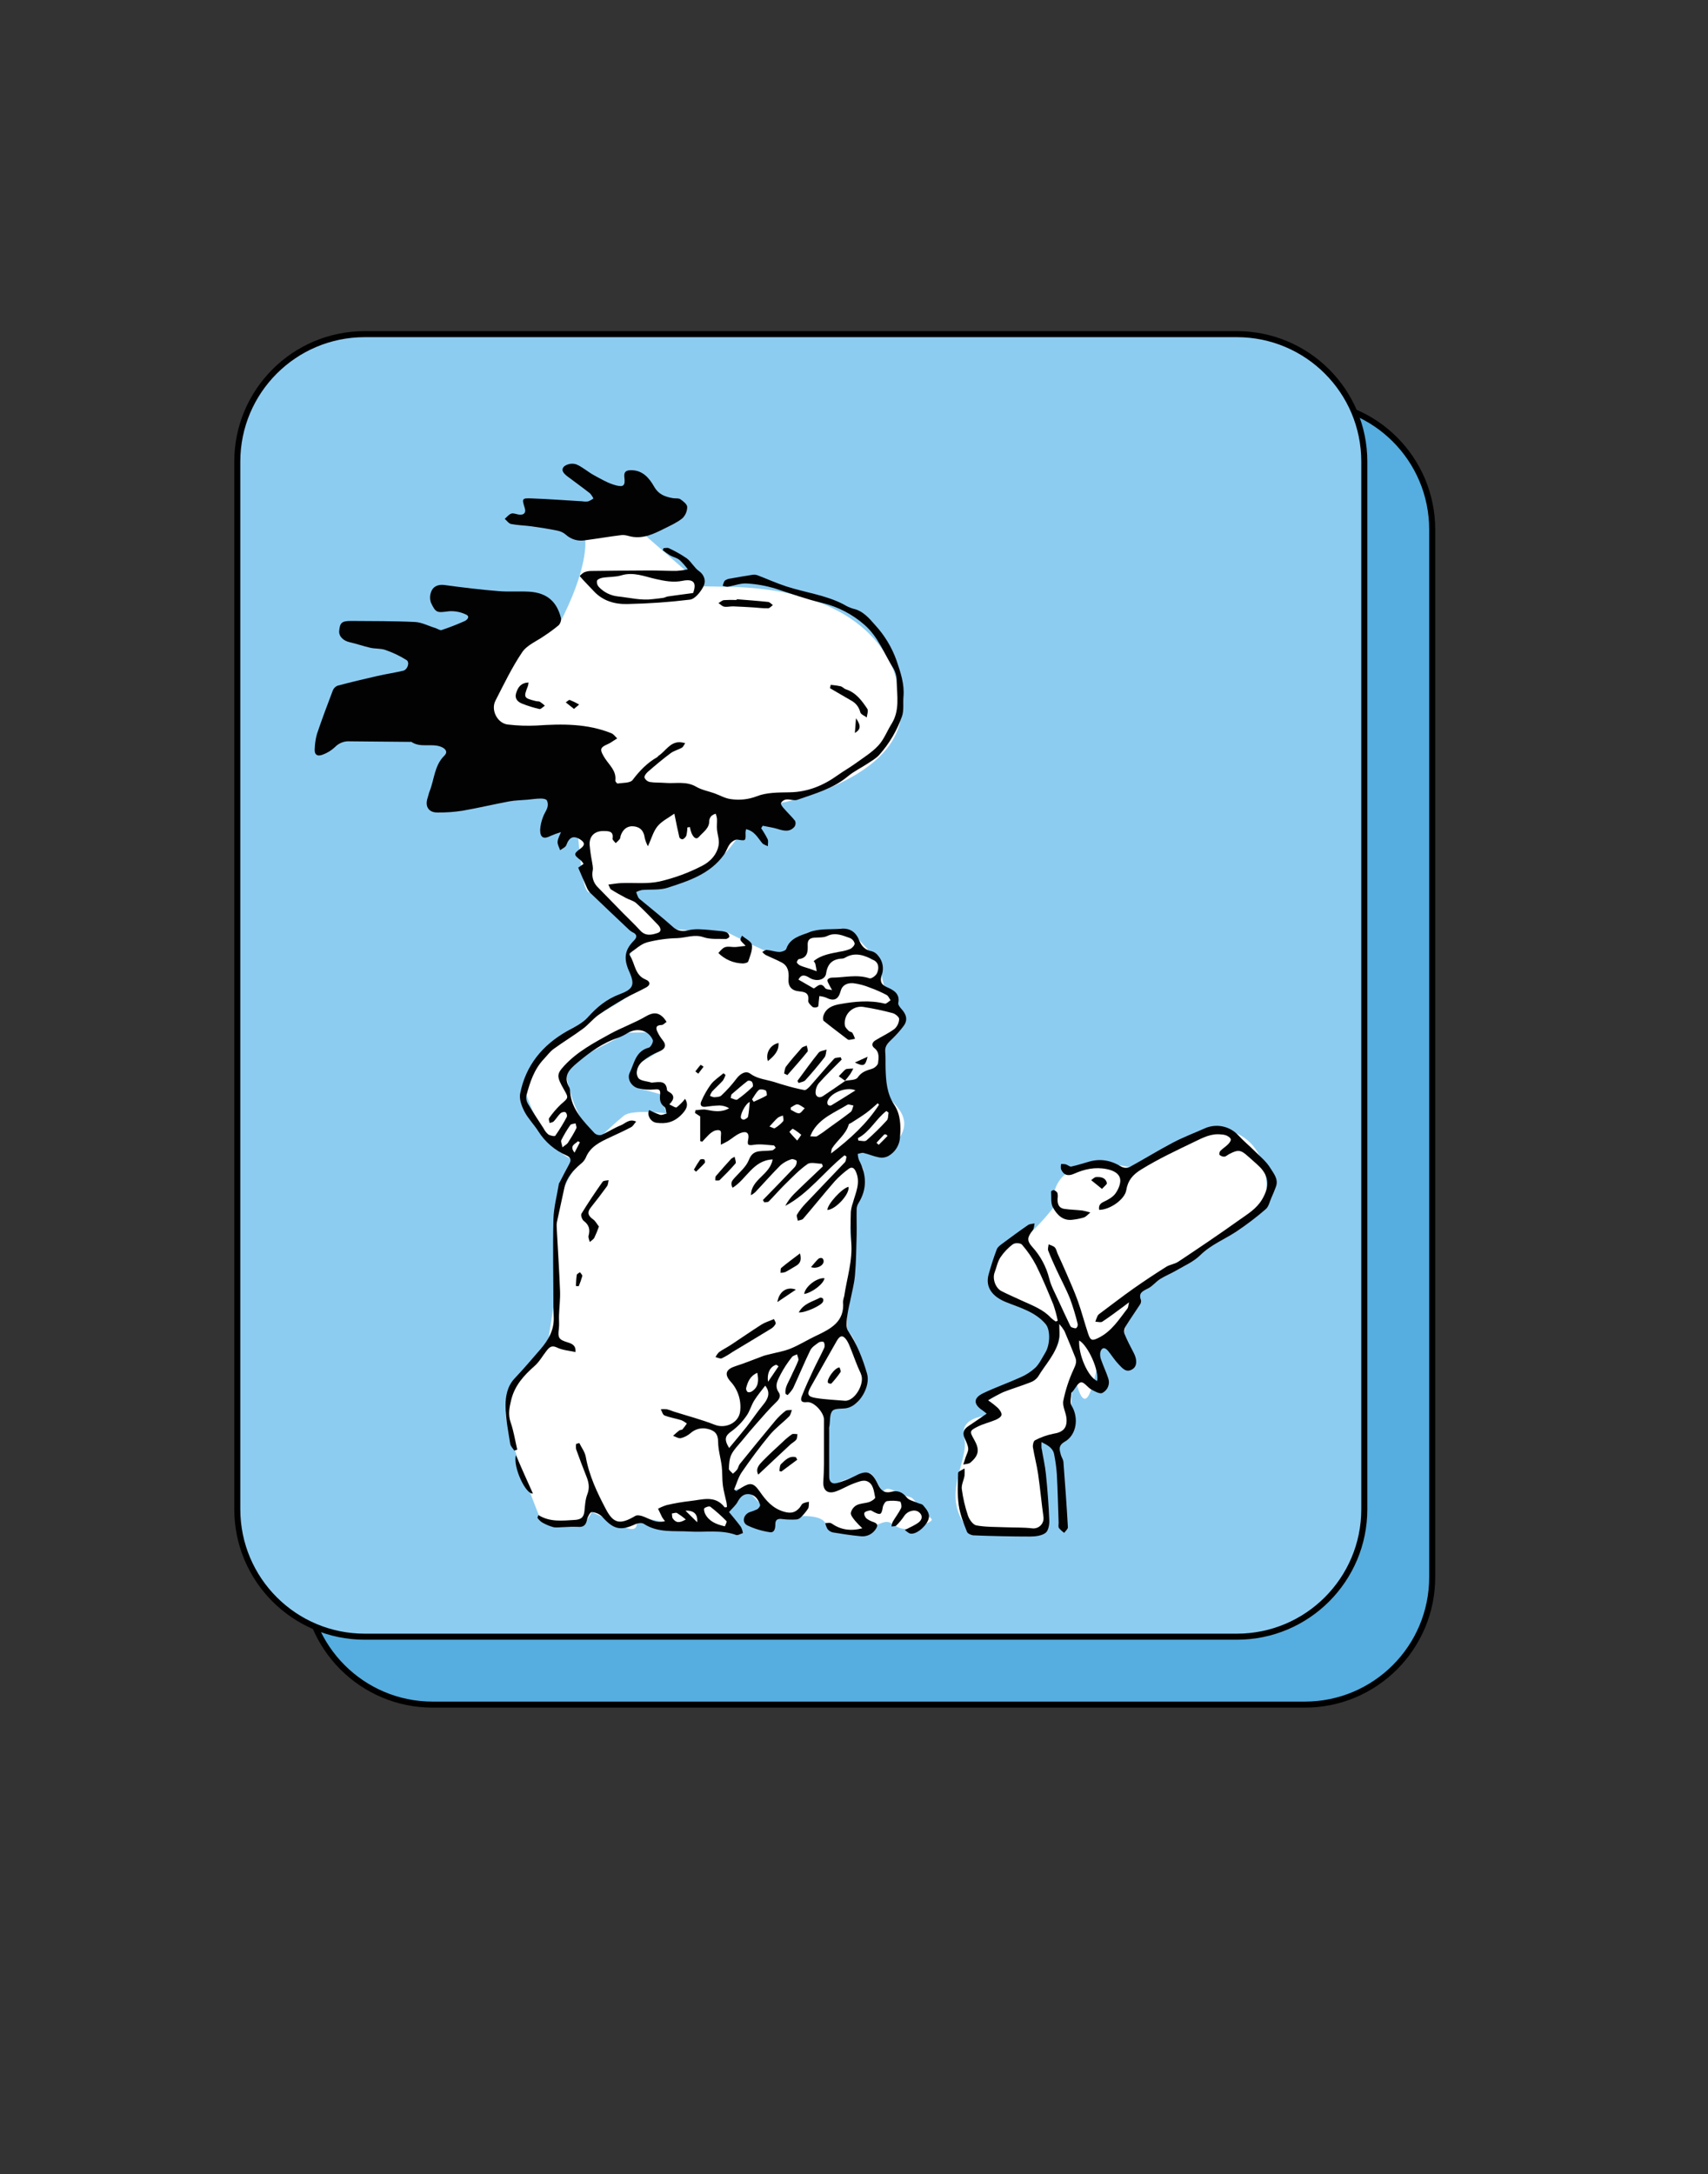 <?xml version="1.0" encoding="utf-8"?>
<!-- Generator: Adobe Illustrator 25.2.1, SVG Export Plug-In . SVG Version: 6.00 Build 0)  -->
<svg version="1.1" id="Capa_1" xmlns="http://www.w3.org/2000/svg" xmlns:xlink="http://www.w3.org/1999/xlink" x="0px" y="0px"
	 viewBox="0 0 848.69 1080" style="enable-background:new 0 0 848.69 1080;" xml:space="preserve">
<rect x="0" y="0" width="848.69" height="1080" fill="#333333" stroke="none"/>
<style type="text/css">
	.st0{fill:#56ADDF;stroke:#000000;stroke-width:3;stroke-miterlimit:10;}
	.st1{fill:#8DCCF1;stroke:#000000;stroke-width:3;stroke-miterlimit:10;}
	.st2{fill:#FFFFFF;}
	.st3{fill:#020203;}
</style>
<g>
	<path class="st0" d="M648.35,846.72H214.96c-34.96,0-63.31-28.34-63.31-63.31V263.03c0-34.96,28.34-63.31,63.31-63.31h433.38
		c34.96,0,63.31,28.34,63.31,63.31v520.38C711.66,818.38,683.31,846.72,648.35,846.72z"/>
	<path class="st1" d="M614.61,812.98H181.22c-34.96,0-63.31-28.34-63.31-63.31V229.29c0-34.96,28.34-63.31,63.31-63.31h433.38
		c34.96,0,63.31,28.34,63.31,63.31v520.38C677.91,784.64,649.57,812.98,614.61,812.98z"/>
</g>
<g>
	<path class="st2" d="M484.16,762.72l35.31-1.22l-2-45.14l11.48-0.21c0,0,3.5-11.85,3.4-18c-0.1-6.15,1.15-17.94,1.15-17.94
		s3.77,24.52,8.69,10c4.92-14.52,3.87-25.72,3.87-25.72l16.69,15.54l-4.18-17.62l4.51-22.22l65.74-39.5c0,0,7.85-42.13-30.23-40.16
		l-37.38,19.23c0,0-39.68-10.12-38,20.31c0,0-11.76,15.44-19.85,18s-21.18,28.9,5.53,28.59c0,0,17.71,5.8,17.4,18.24
		s-35.33,30.72-35.33,30.72l-0.7,6.66l7.37,0.63c0,0-21.66-1.58-18.54,11S464.64,744.5,484.16,762.72z"/>
	<path class="st2" d="M269.13,756.07c0,0-19.15-47.09-17.75-55c2.22-12.44,9.55-23.38,20.2-30.17l3.46-21.88l1.55-39.55
		c0,0-5.45-23.12,33.38-55.26c4.1-3.39,21.26-1.15,21.26-1.15l-3.22-9.59l-10.76-2.92c0,0-3-10.92,2.05-13.45
		c2.15-1.07,8.28-4.87,8.28-4.87l-0.76-9.52l-14.78,0.22l-31.76,16.51c0,0,2,9.73,3,12.9c5.47,18.35,12.16,20.5,12.16,20.5
		l-11,12.91c0,0-12.11-2-22.8-31.76c-2.17-6.05-3-0.9-3-0.9s2.54-19.17,27.9-33.57c0,0,26.89-13.44,28.67-17.76
		s-2.23-16.37-2.19-17.36c0.04-0.99,5.3-9.67,5.3-9.67l-23.1-22.6l13.55-3.47l22.55,22.48l10.43,1l19.63,1l12.32,6.15l10.42,4.84
		l8.9-0.87c0,0,3.37-8.93,8.87-10.22s16.17-1.85,16.17-1.85l8.93,5.81l4.19,4.53c0,0-0.54,5.1,3.05,5.4s4,5.5,3.94,7.36
		s2.41,9.83,2.41,9.83c5.82,4,5.7,6.22,7.56,8.85s-6,12.52-9.78,15.09s3.36,11.77-1.48,15.24c-4.84,3.47,1.88,8.09,4.72,11.78
		s11.66,9.94,5.68,19.55s-5.61,7.42-13.3,7.92s-10-5.25-9.31,2.06s6.35,0.14,3.71,13s-7.48,16.07-5.37,29.3s-2.13,26.49-2.13,37.75
		s0.18,2.87,4.29,12.7s5.35,28.51-1,30.38s-15.07-1.48-12.78,0.74s-1.5,31.41-0.24,36.87s0.43,1.94,10.59-0.83s9.91-6,14.46,2.53
		s0.57-0.67,8.73,3.8s7,0.36,11.55,7.45s12,5.6,0,9.87s-11.76-3.51-17.33-2c-5.22,1.39-23.86,11.5-29.06,0.37
		c-1.56-3.33-9.66-4.33-18.29-2.75s-20.47-14-20.47-14s-10.18-2.45-10.22,6.66s7.09,12,7.09,12s-27,1-52.52-5.44
		c0,0,4,10.05-6.24,5.16c-10.24-4.89-15.4-7.07-15.4-7.07s-3.71,7.36-6.83,7.34S269.13,756.07,269.13,756.07z"/>
	<path class="st2" d="M361.57,291.47c77.43,1.25,84,47.12,84,47.12c16.84,46.17-57.51,60.25-57.51,60.25
		c-38.41,19.27-7,35.39-94.74,44.54c-6.72,0.71-4.25-46-12.22-50.85c-105.53-64.36-3.49-82-3.49-82
		c15-28.46,13.21-42.21,13.21-42.21c-2.85-15.33,30-2.19,30-2.19l28.76,25.12L361.57,291.47z"/>
	<path class="st3" d="M495.88,699.4c0.88,0.93,1.92,2.38,1.75,3.42s-1.71,1.94-2.85,2.43c-2.89,1.23-6,1.93-8.83,3.32
		c-4.27,2.12-4.22,2.44-1.89,6.56c2.77,4.89,2.39,7.71-1.85,11.36c-0.86,0.73-2.37,0.69-3.57,1l1.11-3.5
		c0.49-1.52,1.48-3.1,1.34-4.56c-0.19-1.9-1.26-3.73-2-5.57c-1-2.58,0.16-4.2,2.23-5.57c2.9-1.92,5.76-3.92,8.94-6.1
		c-1-0.81-1.52-1.26-2.07-1.63c-4.54-3-4.63-6.12,0.25-8.47c6.07-2.93,12.49-5.14,18.63-7.94c2.74-1.17,5.25-2.81,7.44-4.83
		c2-2,3.27-4.79,4.8-7.27c2.58-4.15,2.65-11.5,0.27-14.33c-5.2-6.19-12.94-8.18-19.87-11c-6.37-2.62-10.37-7.18-8.43-13.88
		c1.17-4.13,2.47-8.25,4-12.26c0.44-1.17,1.75-2.1,2.83-2.9c4.2-3.13,8.42-6.23,12.74-9.2c0.85-0.58,2.14-0.54,3.22-0.79
		c-0.27,1.13-0.23,2.51-0.88,3.35c-2.7,3.49-3.15,5.07-0.28,8.31c4.07,4.45,6.96,9.84,8.43,15.68c0.91,3.75,2.9,7.24,4.5,10.8
		c1.94,4.3,4,8.56,6,12.83c0.15,0.32,0.42,0.57,0.75,0.7c0.74,0.21,1.69,0.61,2.2,0.32c0.55-0.51,0.82-1.26,0.71-2
		c-1.02-4.23-2.29-8.41-3.78-12.5c-2-5-4.61-9.8-6.88-14.72c-1.41-3.05-2.8-6.12-4-9.27c-0.33-0.88,0.12-2.06,0.22-3.11
		c1,0.49,2.32,0.75,3.06,1.53c0.74,0.78,0.95,2.1,1.42,3.17c1.42,3.16,2.9,6.3,4.26,9.49c2,4.65,4.09,9.27,5.78,14
		c1.91,5.37,3.33,10.91,5.14,16.31c1.16,3.48,2.1,3.49,5.35,1.84c6.4-3.25,10-9.12,14.16-14.48c0.41-0.52,0.37-1.39,0.78-3.06
		c-1.46,1.1-2.13,1.64-2.83,2.14c-3.47,2.53-6.89,5.16-10.49,7.5c-0.8,0.51-2.26,0-3.42,0c0.32-1.02,0.7-2.02,1.14-3
		c0.33-0.49,0.76-0.9,1.27-1.2c5.46-4.07,10.85-8.24,16.41-12.17c5.36-3.78,10.84-7.4,16.39-10.9c1.81-1.14,4.23-1.34,6-2.53
		c10.19-6.8,20.37-13.63,30.33-20.76c4.06-2.91,8.43-5.41,11.25-10.1c3.68-6.1,3.73-11.51-1.29-16.4c-1.82-1.78-3.79-3.42-5.68-5.13
		c-3.56-3.22-4.9-3.39-9.3-1.09c-0.83,0.43-1.59,1.21-2.44,1.3c-0.88,0.02-1.74-0.31-2.39-0.91c-0.26-0.25,0-1.56,0.46-2
		c1.12-1.15,2.53-2,3.67-3.13c0.69-0.69,1.57-1.73,1.48-2.52s-1.24-1.5-2.09-1.93c-0.87-0.33-1.79-0.52-2.72-0.55
		c-4.89-0.57-8.87,1.52-13.18,3.6c-9,4.35-18.07,8.56-26.63,13.87c-4.16,2.57-6.55,5.41-7.32,10.22c-0.75,4.62-8.23,9.8-13.47,9.76
		c-0.3-1.95,0.28-3.06,2.26-4c2.16-1,4.53-2.31,5.85-4.16c1.43-2,2.74-5,2.3-7.24c-0.55-2.82-3.44-4.18-6.63-4.83
		c-5.81-1.18-11.08,0-16.29,2.32c-3,1.35-5.23,0.61-6.45-2.3c-0.15-0.85-0.13-1.71,0.06-2.55c0.76-0.04,1.52,0,2.27,0.14
		c1,0.28,2,1.29,2.76,1.12c3.06-0.65,6-1.66,9.06-2.5c5.69-1.58,10.9-0.49,15.89,2.59c1.24,0.64,2.71,0.7,4,0.16
		c7.24-3.94,14.26-8.3,21.55-12.13c5.11-2.69,10.55-4.74,15.83-7.1c5.75-2.55,12.48-1.14,16.72,3.5c2.45,2.66,5.28,5,7.83,7.52
		c2.77,2.78,6,5.35,8,8.63c1.59,2.63,4.18,5.49,2.87,9.2c-0.68,1.95-1.52,3.86-2.35,5.75s-1.31,4.3-2.75,5.54
		c-4.63,3.99-9.5,7.7-14.58,11.1c-6,3.95-12.71,6.57-18,11.78c-3.3,3.25-7.88,5.22-12,7.63c-2.57,1.51-5.4,2.61-7.92,4.2
		c-2.05,1.29-3.62,3.37-5.72,4.51c-2.53,1.37-5.3,2.1-3.77,6c0.11,0.82-0.1,1.64-0.6,2.3c-2.33,3.61-4.83,7.11-7.08,10.77
		c-0.66,1.03-0.87,2.28-0.6,3.47c1.35,3.3,3,6.48,4.66,9.63c1.76,3.36,1.71,6.51-0.48,8c-3.29,2.22-5.23-0.49-7.07-2.38
		c-1.84-1.89-3.41-4.43-5.18-6.59c-1.63-2-3.22-1.8-3.88,0.66c-0.2,1.34-0.03,2.71,0.5,3.95c1.06,3.06,2.49,6,3.48,9.07
		c0.95,2.81-0.33,5.89-3,7.19c-1.21,0.63-3.75-0.78-5.44-1.72c-1.85-1-3.52-3.72-5.08-3.57c-1.56,0.15-2.8,2.94-4.19,4.56
		c-0.23,0.27-0.67,0.52-0.68,0.78c-0.06,2.09-0.83,4.69,0.11,6.2c3.71,6,2.63,14.57-3.4,18c-3.27,1.88-2.58,3.93-1.93,6.41
		c0.32,1.23,1.21,2.37,1.31,3.59c0.84,10.81,1.61,21.62,2.22,32.44c0.05,0.9-1.18,1.86-1.82,2.8c-0.99-0.68-1.87-1.49-2.63-2.41
		c-0.42-0.7-0.12-1.83-0.15-2.76c-0.28-7.92-0.46-15.85-0.88-23.76c-0.23-3.36-0.68-6.7-1.34-10c-0.58-3.17-3.08-4.53-6.26-6.15
		c-0.06,0.98-0.06,1.96,0,2.94c0.71,4.35,1.73,8.66,2.17,13c0.77,7.64,1.37,15.3,1.67,23c0.09,2.11-0.48,5.18-1.9,6.2
		c-2,1.42-5,1.76-7.63,1.77c-9.23,0-18.46-0.22-27.68-0.55c-1.3,0-3.33-0.83-3.7-1.79c-1.68-4.3-3.44-8.7-4.09-13.22
		c-0.74-5.24-0.49-10.64-0.3-16c0-0.8,2.07-1.52,3.18-2.27c0.1,1.21,0.1,2.44,0,3.65c-0.38,2.23-1.63,4.5-1.36,6.6
		c0.6,4.49,1.62,8.91,3.07,13.2c0.65,1.93,2.49,4.54,4.15,4.85c4.66,0.87,9.51,0.73,14.29,0.93c4.54,0.19,9.12,0,13.62,0.55
		c2.75,0.28,5.2-1.73,5.47-4.48c0.03-0.35,0.03-0.7,0-1.04c-1-7.14-1.64-14.34-2.68-21.48c-0.64-4.46-1.86-8.83-2.57-13.27
		c-0.18-1.12,0.28-3.11,1-3.47c2.88-1.52,5.96-2.62,9.15-3.26c4.68-0.72,6.94-2.73,6.52-7.63c-0.25-2.95-2.1-6-1.58-8.73
		c1.09-5.44,2.83-10.72,5.17-15.75c1-2.12,1.62-3.71,0.79-5.78c-1.76-4.41-3.53-8.81-5.41-13.17c-0.75-1.23-1.6-2.39-2.55-3.47
		c0,3.18,0.3,5.24-0.06,7.17c-1.38,7.49-6.81,12.83-10.53,19.08c-0.99,1.32-2.36,2.3-3.92,2.81c-4.43,1.74-9,3.09-13.44,4.84
		c-2.55,1.2-5.04,2.53-7.44,4C492.68,696.71,494.33,698,495.88,699.4z M523.43,648.1c-2.7-6.61-5.43-13.23-8.61-19.62
		c-1.93-3.67-4.28-7.1-7-10.23c-0.69-0.83-3.51-1-4.46-0.27c-2.45,1.83-4.57,4.06-6.27,6.59c-1.43,2.19-1.92,5-2.87,7.48
		c-1.19,3.11,0.37,7.73,3.45,9.3c3.67,1.87,7.49,3.47,11.22,5.22c4.7,2.2,9.62,4,13.27,8c0.75,0.69,1.56,1.32,2.42,1.87l1-0.4
		C525.04,653.35,524.32,650.7,523.43,648.1z M536.23,665.84c-0.46,7,4.4,18.21,8.93,20.11
		C546.24,680.76,540.64,668.38,536.23,665.84z"/>
	<path class="st3" d="M533.19,605.84c1.82-0.21,3.62-0.57,5.38-1.09c1.2-0.46,2.14-1.62,3.2-2.46c-1.31-0.42-2.65-0.75-4-1
		c-2.94-0.34-5.92-0.38-8.86-0.8c-2.94-0.42-3.54-2.61-3.41-5.19c0.16-0.91,0.13-1.83-0.07-2.73c-0.4-0.68-1.04-1.18-1.8-1.4
		c-0.34-0.13-1.36,0.45-1.35,0.66c0.18,2.74-0.31,5.95,1,8.1C525.24,603.42,528.2,606.63,533.19,605.84z"/>
	<path class="st3" d="M547.57,590.56c1.25-1.42,2.55-2.3,2.43-2.87c-0.63-2.83-3.06-3.15-5.41-3c-0.83,0.05-1.61,1-2.41,1.51
		L547.57,590.56z"/>
	<path class="st3" d="M370.44,413.55c0.15,4.3,0.13,4.15-4,3.5c-1.11-0.17-2.83,1-3.67,2.06c-1.29,1.61-1.85,3.78-3.06,5.47
		c-6.88,9.57-17.52,13-28,16.39c-4,1.28-8.53,0.73-12.81,1.12c-0.96,0.22-1.9,0.55-2.78,1c0.28,0.97,0.64,1.91,1.08,2.81
		c0.43,0.55,0.95,1.02,1.54,1.4c5.18,4.31,10.46,8.51,15.5,13c1.93,1.91,4.75,2.63,7.36,1.86c1.91-0.46,3.88-0.66,5.84-0.58
		c3.48,0.13,7,0.53,10.41,0.88c1.16,0.05,2.3,0.29,3.38,0.73c0.69,0.47,1.14,1.23,1.2,2.06c0,0.38-1.16,1.18-1.77,1.16
		c-3.72-0.13-7.68,0.3-11.08-0.88c-4.57-1.58-8.66,0.3-12.93,0.46c-5.12,0.11-10.2,0.82-15.16,2.1c-3.12,0.88-5.75,3.5-8.57,5.39
		c-0.17,0.11-0.2,0.75,0,1c2.66,4,2.4,9.9,7.94,12.1c2.2,0.88,2.55,2.57,0.33,3.83c-3.59,2-7.43,3.6-11,5.66
		c-4.4,2.54-8.77,5.19-12.9,8.14c-2.76,2-4.91,4.79-7.65,6.81c-4.72,3.49-9.77,6.54-14.52,10c-1.85,1.35-3.25,3.3-4.85,5
		c-4.85,5.09-6.94,11.53-8.69,18.08c-0.26,1.4-0.02,2.84,0.7,4.07c2.46,4.2,5.17,8.25,7.83,12.34c0.57,1.15,1.36,2.17,2.34,3
		c1,0.61,3.15,1.07,3.46,0.64c2.12-3.02,4.05-6.17,5.77-9.43c0.18-0.84-0.09-1.71-0.72-2.29c-0.87-0.21-1.79,0-2.48,0.58
		c-1.25,1.21-2.13,2.78-3.33,4c-0.45,0.49-1.36,0.56-2.06,0.82c-0.1-0.82-0.61-1.94-0.25-2.41c1.72-2.5,3.7-4.81,5.9-6.9
		c3.73-3.22,3.89-3.12,1.52-7.25c-3.74-6.53-3.71-7.71,0-11.77c6.48-7.07,14.81-11.49,23-16c5.79-3.15,12.1-5.38,17.77-8.71
		c3.47-2,6-2,8.64,0.69c0.57,0.66,1.08,1.37,1.54,2.11c-0.8,0.54-1.6,1.52-2.42,1.54c-3,0.07-3.07,1.57-2,3.65
		c0.66,1.36,1.48,2.63,2.42,3.81c2.13,2.6,1.39,4.46-1.66,5.71c-3,1.18-5.79,2.82-8.28,4.87c-2.38,2-3.8,5.5-2.15,8.2
		c0.95,1.57,4.34,1.66,6.64,2.39c0.2,0.07,0.46,0,0.69-0.06c3.13-0.24,6.59-1.11,7,3.75c0,0.28,0.39,0.61,0.68,0.76
		c3.09,1.6,3.16,3.68,0.45,6.37c1.5,0.65,3.08,1.84,3.63,1.48c1.55-1.25,2.97-2.67,4.21-4.23c2,3.23,0.5,5.53-2,8.05
		c-3.69,3.64-7.58,4.48-12.29,3.82c-2.89-0.4-4.86-4-3.53-6.32c1.72,0.93,3.52,1.72,5.37,2.36c1,0.27,2.17-0.38,3.26-0.61
		c-0.34-1.15-0.32-2.82-1.1-3.36c-2.36-1.66-2.34-3.88-2.12-6.23c0.22-2.35-0.6-2.64-2.85-2.39c-2.65,0.26-5.32,0.08-7.91-0.53
		c-3.54-0.82-5.81-4.75-4.35-7.77c2.29-4.71,2.94-10.77,9.5-12.46c1-0.25,2.33-2.91,2-3.76c-2.18-4.9-7.52-6.3-12.32-3.63
		c-1.47,0.95-3.03,1.75-4.66,2.39c-7.84,2.5-14.21,7.2-20.46,12.42c-4.34,3.62-7.35,6.79-4,12.5c0.25,0.66,0.36,1.37,0.32,2.07
		c0.75,8.8,6.67,14.57,12.18,20.52c0.92,0.81,2.18,1.13,3.37,0.84c3.29-1.4,6.32-3.47,9.65-4.77c2.23-0.87,4.17-3.47,7.62-1.85
		c-1,1.12-1.55,2.27-2.47,2.76c-3.39,1.79-6.88,3.39-10.36,5c-5,2.34-10,4.6-12.23,10.26c-0.56,1.16-1.38,2.16-2.4,2.94
		c-3.81,3.23-7.08,6.8-8.19,11.87c-1.25,5.71-2.51,11.41-3.72,17.13c-0.15,0.8-0.19,1.62-0.12,2.44c0.56,10.55,1.26,21.1,1.67,31.66
		c0.16,4.05-0.36,8.13-0.51,12.19c-0.08,2.2,0.2,4.42-0.07,6.59c-0.57,4.56-0.1,5.44,4.32,6.81c2.13,0.67,4.23,1.41,3.93,4.84
		c-3.21-0.73-6.44-0.93-9.13-2.24s-3.87-0.15-5.22,1.58c-2,2.54-3.59,5.49-6,7.59c-5.32,4.72-9.85,9.65-11.61,16.93
		c-0.93,3.85-1.61,7.22-0.23,11.13c1.52,4.33,2.21,9,3.26,13.44l-1.48,0.5c-0.69-1.09-1.8-2.12-2-3.3c-1-6.32-2.29-12.68-2.34-19
		c0-4.72,0.85-9.65,4.5-13.53c4.46-4.73,8.69-9.68,12.94-14.61c3.8-4.42,6.64-9.29,6.51-15.39c0-1.87-0.16-3.74-0.16-5.61
		c0-14.46-0.34-28.92,0-43.37c0.15-5.93,1.76-11.82,2.72-17.73c0.07-0.22,0.19-0.43,0.33-0.61c1.61-3.08,3.15-6.19,4.84-9.22
		c1.1-2,0.72-3.31-1.31-4.21c-5.79-2.49-10.7-6.67-14.07-12c-2.14-3.39-5.08-6.32-6.91-9.84c-1.38-2.67-2.67-6.17-2.12-8.93
		c2.75-13.95,11-24,23.32-31c3.61-2,7.66-3.9,10.33-6.9c4.44-5,9.32-9,15.55-11.34c7.08-2.63,8-4.67,4.88-11.62
		c-2.8-6.3-2.1-10.56,2.44-15.11c1.55-1.56,1.77-3-0.57-4.1c-0.63-0.3-1.21-0.7-1.72-1.18c-6.51-6.14-13-12.27-19.46-18.48
		c-0.77-0.85-1.38-1.84-1.79-2.92c-1.38-3.07-2.68-6.18-4.13-9.55l2.67-1.9c-0.4-0.63-0.87-1.22-1.4-1.75
		c-3.64-2.76-3.66-3.23-0.09-5.86c2.22-1.65,2.17-3-0.18-4.48c-3.36-2.17-5.49-1.16-6.92,2.81c-0.39,1.07-2,1.7-3.07,2.52
		c-0.46-1.4-1.36-2.83-1.26-4.19c0.11-1.63,1.07-3.2,1.67-4.79c-1.71,0.49-3.38,1.1-5,1.81c-3.57,1.85-5.36,1-5.34-3
		c0.14-2.16,0.62-4.29,1.42-6.31c0.53-1.65,1.69-3.09,2.17-4.74c0.38-1.17,0.29-2.44-0.25-3.55c-0.44-0.69-2-0.91-3.08-0.89
		c-2.2,0-4.39,0.37-6.59,0.57c-3,0.27-6.1,0.28-9.07,0.84c-7.74,1.44-15.41,3.29-23.16,4.62c-4.16,0.66-8.37,0.95-12.58,0.89
		c-4.3,0-6.17-3.08-4.8-7.15c0.38-1.1,0.57-2.28,1-3.35c2.4-5.94,2.33-12.85,7.39-17.78c1.76-1.72,0.67-3.45-1.76-4.38
		c-4.74-1.82-10.16,0.68-14.66-2.42c-0.15-0.1-0.46,0-0.69,0c-9.91-0.09-19.83-0.15-29.75-0.27c-2.82-0.23-5.59,0.82-7.55,2.87
		c-1.74,1.64-3.8,2.91-6.05,3.73c-2.83,1.14-4.28-0.08-4-3c0.09-2.45,0.47-4.89,1.11-7.26c2.45-7.25,5.14-14.41,7.86-21.56
		c0.42-1.09,1.26-1.96,2.33-2.41c6.51-1.73,13.07-3.3,19.64-4.79c4.32-1,8.71-1.64,13-2.65c2.19-0.51,3.43-4.17,1.67-5.31
		c-3.29-2.06-6.8-3.74-10.47-5c-2.33-0.83-5-0.54-7.48-1.09c-3.46-0.77-6.83-2-10.29-2.76c-3.19-0.72-5.42-2.91-5.21-5.57
		c0.33-4.15,1.33-5,5.87-5c10.59,0.1,21.2,0,31.77,0.51c3.42,0.17,6.76,2,10.13,3c1.07,0.34,2.3,1.28,3.15,1
		c3.84-1.27,7.62-2.76,11.32-4.4c1.39-0.62,3-2.32,0.73-3.31c-2.61-1.25-5.5-1.81-8.39-1.61c-5.92,0.74-6.52,1-9-4.31
		c-0.7-2.05-0.52-4.3,0.5-6.21c1.18-2.13,3.57-2.89,6.39-2.5c8.84,1.21,17.7,2.28,26.58,3c5.1,0.44,10.29,0,15.41,0.29
		c8.63,0.57,13.6,4.72,15.72,13c0.2,1.34-0.22,2.7-1.14,3.69c-2.23,1.86-4.57,3.58-7,5.17c-3.77,2.68-8.65,4.59-11.08,8.17
		c-5.13,7.57-9.11,15.93-13.31,24.1c-2.43,4.72,1,11.33,6.2,11.86c4.75,0.57,9.55,0.73,14.33,0.49c12.63-0.85,25.14-1,37.13,3.87
		c1.1,0.45,1.89,1.67,2.83,2.53c-1.08,0.7-2.15,1.42-3.25,2.09c-1.59,1-4,1.58-4.59,3c-0.5,1.14,0.82,3.36,1.77,4.82
		c2.23,3.45,5.75,6.22,5.14,11c-0.06,0.47,0.83,1.56,1.14,1.51c2.57-0.42,6.25-0.17,7.44-1.75c3.46-4.57,7.24-8.52,12.22-11.34
		c0.29-0.17,0.45-0.56,0.74-0.74c3.51-2.31,5.62-6.88,10.67-6.7c0.84,0.09,1.68,0.25,2.5,0.47c-0.54,0.77-0.91,1.82-1.64,2.25
		c-1.8,1.05-4,1.53-5.61,2.76c-3.88,2.89-7.58,6-11.24,9.18c-0.85,0.74-1.91,2.09-1.73,2.92c0.49,1.11,1.47,1.93,2.66,2.19
		c2.52,0.41,5.12,0.24,7.68,0.45c5.14,0.42,10.41-1,15.38,1.92c2.74,1.6,6.07,2.19,9.11,3.27c2.71,1,5.34,2.54,8.11,2.86
		c4.3,0.64,8.7,0.17,12.77-1.38c5-2,10.89-1.9,16.41-2c9.06-0.15,16.81-3.39,24-8.57c2.82-2,5.88-3.72,8.7-5.76
		c3.9-2.83,8.13-5.41,11.36-8.89c2.81-3,4.35-7.21,6.6-10.8c4.12-6.59,2.71-13.85,2.54-20.93c0.06-2.23-0.47-4.44-1.52-6.41
		c-4.7-7.37-7.5-15.74-14.55-21.89c-6.02-5.26-13.22-8.98-21-10.83c-7.84-1.85-15.25-4.52-22.83-7c-4.74-1.47-9.64-2.36-14.6-2.65
		c-3.11-0.21-6.31,1.12-9.49,1.62c-0.85-0.02-1.69-0.18-2.48-0.49c0.36-0.9,0.5-2,1.14-2.61c0.85-0.57,1.83-0.92,2.85-1
		c3.61-0.67,7.23-1.28,10.85-1.84c0.79-0.13,1.6-0.06,2.36,0.2c4.83,1.83,9.56,4,14.46,5.58c9.46,3.08,19.52,4.26,28.49,8.95
		c1.46,0.91,3.03,1.61,4.67,2.11c4.93,1.05,8,4.79,10.94,8.13c4.7,5.1,8.32,11.09,10.64,17.63c2,5.93,4,11.66,3.43,18
		c-0.28,3.24,0.3,6.73-0.72,9.69c-2.47,7.04-6.29,13.53-11.25,19.1c-1.55,1.77-3.76,3-5.77,4.34c-3.28,2.18-6.91,3.9-9.91,6.4
		c-7.37,6.14-16.37,8.58-25.08,11.64c-1.6,0.57-3.67-0.35-5.48-0.16c-1.11,0.13-2.09,0.77-2.65,1.74c-0.22,0.72,0.79,2,1.49,2.76
		c1.8,2.09,3.85,4,5.53,6.13c0.39,0.95,0.29,2.03-0.28,2.88c-2.5,2.95-5.58,2-8.69,1.05c-2.32-0.68-4.75-1-7.13-1.51l-0.77,1.23
		c1.2,1.74,2.27,3.56,3.22,5.44c0.44,1,0.1,2.32,0.1,3.5c-1-0.51-2.18-0.8-2.83-1.58c-2.2-2.63-3.74-5.95-8-6.89
		C370.58,412.42,370.49,412.98,370.44,413.55z M341.04,415.07c-0.37,0.81-1.02,1.46-1.83,1.83c-0.66,0-1.27-0.34-1.62-0.9
		c-0.88-3.71-1.61-7.45-2.51-11.84c-2.89,2.09-6.23,3.68-8.36,6.27c-2.13,2.59-3,6.16-4.78,9.92c-0.7-1.31-1.23-2.7-1.58-4.14
		c-0.41-3.19-1.92-5.25-5.13-5.71c-3.21-0.46-5.7,1.21-6.83,4.63c-0.18,0.56-0.14,1.25-0.47,1.68c-0.61,0.72-1.28,1.39-2,2
		c-0.56-0.76-1.68-1.62-1.57-2.27c0.62-3.74-1.92-3.69-4.28-3.75c-4.46-0.11-7.22,2.37-7.11,6.69c0.24,2.81,0.63,5.6,1.17,8.36
		c0.2,1.5,0.67,3.08,0.39,4.5c-0.67,3.14,0.37,6.41,2.73,8.59c4,4.12,8.02,8.24,12.05,12.35c2.93,3,6,5.83,8.82,8.93
		c2.66,2.94,5.81,2.19,8.7,1.2c2.16-0.74,1.38-2.71,0.14-4c-3.51-3.65-7-7.34-10.77-10.75c-1.4-1.27-3.52-1.71-5.25-2.65
		c-2.49-1.33-5-2.72-7.35-4.21c-0.49-0.3-0.64-1.13-1.32-2.4c2.42-0.29,4.41-0.68,6.4-0.75c6.37-0.25,12.93,0.54,19-0.79
		c7.35-1.69,14.45-4.29,21.15-7.76c4-2,7.61-5.69,8.31-10.66c0.33-2.4-0.67-5-0.88-7.46c-0.15-1.78,0.1-3.58,0-5.37
		c-0.12-0.83-0.34-1.65-0.64-2.43c-0.72,0.21-1.4,0.55-2,1c-0.67,0.66-1.09,1.52-1.2,2.45c0.14,3.85-3.06,5.67-5.06,8
		c-1.65,1.93-3-0.14-3.75-1.81c-0.35-0.98-0.63-1.98-0.82-3l-1.25,0.21C341.51,412.39,341.35,413.74,341.04,415.07L341.04,415.07z
		 M282.16,567.69c1.49-2.35,3-4.72,4.2-7.2c0.3-0.62-0.22-1.65-0.37-2.5c-0.89,0.27-2.2,0.26-2.62,0.86
		c-1.67,2.38-3.16,4.88-4.46,7.48c-0.35,0.71,0.27,1.89,0.56,3.56C280.97,568.69,281.76,568.31,282.16,567.69z M288.16,567.4
		l-1-0.51c-1.41,1.46-4.38,2.14-1.68,5.67L288.16,567.4z"/>
	<path class="st3" d="M419.8,536.93c2.19-0.51,5.41-0.31,6.34-1.67c1.9-2.8,4.33-3.52,7.16-4.37c1.21-0.36,2.84-1.76,3-2.83
		c0.29-2.54,0.82-5.39-1.8-7.42c-1.65-1.28-1.13-2.85,0.32-3.78c3.17-2,6.69-3.55,9.67-5.79c1.39-1.27,2.22-3.04,2.29-4.92
		c0-1-1.92-2.56-3.23-2.91c-4.83-1.29-9.73-2.33-14.67-3.1c-4.44-0.58-8.51,2.55-9.09,7c-0.1,0.74-0.09,1.49,0.02,2.22
		c0.15,1,1.17,1.92,1.94,2.72c0.46,0.47,1.47,0.46,1.82,1c0.53,0.93,0.96,1.9,1.28,2.92c-1,0.19-2,0.43-3,0.54
		c-0.35-0.04-0.68-0.2-0.93-0.45c-3.9-3-7.83-5.93-11.63-9c-0.45-0.37-0.4-1.73-0.16-2.5c1.22-3.86,4.57-5.17,8-5.79
		c7.46-1.34,15-2.13,22.53-0.27c0.77,0.19,1.9-1.08,2.86-1.67c-0.65-0.91-1.09-2.19-2-2.65c-2.64-1.4-5.38-2.6-8.2-3.61
		c-2.68-1.12-5.5-1.87-8.38-2.23c-2.62-0.17-5.34,0.62-6.23,3.93c-1.18,4.34-3.39,5.19-7.4,3.18c-1.03-0.37-2.1-0.61-3.19-0.71
		c-0.11,1-0.21,2.07-0.33,3.11c-0.1,0.76,0,1.94-0.38,2.18c-0.78,0.45-1.72,0.52-2.55,0.17c-1-0.81-2.39-2.2-2.25-3.16
		c0.5-3.71-1.43-4.37-4.44-4.64c-4-0.37-5.65-2.49-5.35-6.48c0.25-3.24-0.28-6.18-3.39-7.85c-2.61-1.41-5.4-2.48-8.06-3.79
		c-0.6-0.41-1.15-0.9-1.61-1.46c0.76-0.36,1.54-1.07,2.26-1c2.09,0.19,4.14,0.94,6.22,1c1.18,0,3.19-0.68,3.45-1.5
		c1.75-5.47,7.18-6.59,11.14-8.2c4.84-2,10.72-1.42,16.17-1.85c4.4-0.34,7.33,1.72,8.93,5.81c1.13,2.89,3,4.87,6.31,5.41
		c1.29,0.4,2.41,1.21,3.19,2.31c2.25,2.65,2.89,6.31,1.68,9.57c-0.88,2.76-0.57,4.6,2.71,6c2.95,1.29,6.51,3.09,5.52,7.79
		c-0.17,0.84,0.79,2.12,1.52,2.92c2.38,2.59,3.42,5.38,1.19,8.44c-1.72,2.31-3.62,4.46-5.7,6.45c-1.87,1.82-3.78,3.39-3.49,6.44
		c0.25,2.76,0.09,5.56,0.18,8.35c0.19,6.31,0.62,12.45,4.34,18.06c3.12,4.72,3.27,10.25,2.84,15.87c-0.16,4.04-2.44,7.69-6,9.6
		c-1.37,0.68-2.92,0.89-4.42,0.59c-2.6-0.49-5.09-1.59-7.68-2.21c-0.88-0.21-1.94,0.28-2.91,0.45c0.04,1.02,0.23,2.03,0.57,3
		c3.8,7.21,4.23,14.33-0.2,21.46c-0.56,0.88-0.87,1.89-0.92,2.93c-0.09,4.2,0.07,8.4,0,12.6c-0.18,6.77-0.24,13.56-0.83,20.29
		c-0.39,4.46-1.62,8.85-2.48,13.27c-0.65,2.66-1.16,5.35-1.52,8.06c-0.19,2.1-0.49,4.75,0.55,6.29c4.46,6.56,7.26,13.75,9.45,21.28
		c1.83,6.25-3.71,15.86-10.06,17.11c-2.44,0.48-5.86-0.07-7.14,1.36c-1.48,1.65-1.08,5-1.5,7.58c-0.05,0.22-0.09,0.45-0.12,0.68
		c0,8.16-0.06,16.32,0,24.48c0,2.46,1.4,3.84,3.88,3.1c2.93-0.79,5.77-1.87,8.47-3.24c6.21-3.36,8.69-2.73,11.8,3.75
		c1.4,2.93,3.12,4.79,6.77,3.84c3.09-0.82,5.51,0.17,7.64,2.85c1.12,1.42,3.51,1.84,5.34,2.68c0.93,0.42,2.21,0.5,2.78,1.18
		c1.83,2.22,3.95,4.42,2.32,7.79s-5.86,6.73-8.59,6.29c-1-0.16-1.86-1.13-2.83-1.77c2.71-1.47,5.1-2.38,7-3.9
		c1.72-1.4,2-3.55-0.09-5.07s-5.64-0.44-7.15,1.9c-1.16,1.75-2.5,3.37-4,4.83c-0.48,0.48-1.59,0.33-2.41,0.47
		c0.11-0.8,0.32-1.59,0.64-2.33c1.35-2.29,3-4.42,4.17-6.8c0.42-0.86-0.11-3.2-0.5-3.27c-2.15-0.46-4.37-0.52-6.55-0.19
		c-0.87,0.16-1.86,1.9-2.05,3c-0.61,3.7-1.08,4.07-4.37,2.43c-0.63-0.31-1.31-0.91-1.89-0.83c-1,0.16-2.51,0.48-2.87,1.2
		s0.34,2.21,1.05,2.83c1.12,0.83,2.37,1.45,3.7,1.85c1.77,0.69,2,1.62,1,3.21c-1.61,2.69-4.68,4.16-7.79,3.73
		c-4.57-0.44-9.12-1.13-13.65-1.88c-1.03-0.23-1.96-0.81-2.62-1.63c-0.54-0.93-0.93-1.95-1.15-3c1,0,2.35-0.36,3.06,0.13
		c4.5,3.13,9.33,4,15.36,2.44c-1.29-1.2-2.51-2.47-3.66-3.8c-0.9-1.17-2.22-2.68-2.05-3.86c0.36-1.61,1.39-2.99,2.83-3.79
		c1.9-1,4.29-0.9,6.35-1.61c1.15-0.39,3-1.67,2.91-2.2c-0.66-3.12-0.84-7.05-4.32-8.21c-1.89-0.62-4.54,0.56-6.69,1.35
		c-3,1.13-5.83,2.95-8.9,3.93c-3.86,1.22-6.07-0.83-5.86-4.84c0.16-3,0.32-6,0.34-9c0-7.32,0-14.63,0-21.95c0-3.49-5-9.1-8.51-8.68
		c-2.94,0.36-3.25-1-2.53-2.9c1.69-4.37,3.66-8.62,5.65-12.86c1.77-3.79,3.8-7.46,5.54-11.27c0.32-0.92,0.22-1.93-0.26-2.78
		c-0.23-0.36-1.89-0.27-2.49,0.16c-1.56,1.13-3.44,2.31-4.23,3.94c-3,6.16-5.61,12.54-8.5,18.77c-0.78,1.26-1.71,2.42-2.77,3.45
		l-1-0.62c-0.53-3.15,1.44-5.69,2.62-8.4c1.18-2.71,2.66-5.37,3.71-8.16c0.32-0.82-0.39-2-0.62-3.07c-0.87,0.44-2,0.65-2.54,1.35
		c-2.1,2.63-3.96,5.45-5.54,8.43c-1.33,2.78-3.41,5.66-1,9.15c1.14,1.66,0.34,3.3-1.3,4.86c-3.42,3.28-6.52,6.91-9.67,10.47
		c-2.53,2.85-5,5.78-7.39,8.73c-1.82,2.2-3.95,4.29-5.19,6.79c-1,2.08-1.16,4.68-1.25,7.07c0,0.78,1.33,1.62,2,2.43
		c0.76-0.59,1.46-1.26,2.09-2c0.59-0.85,0.72-2,1.35-2.82c5.86-7.24,11.74-14.45,17.71-21.6c1.49-1.76,3.17-3.36,5-4.76
		c0.74-0.56,2.09-0.32,3.16-0.44c-0.43,1.07-0.59,2.4-1.34,3.15c-3.18,3.18-6.9,5.89-9.75,9.33c-4.89,5.9-9.45,12.09-13.8,18.4
		c-1.75,2.54-2.57,5.71-3.81,8.6l1.08,0.75c0.8-0.52,1.59-1,2.4-1.55c4.53-2.82,6.17-2.61,9.26,1.82s6.32,8.33,12,10
		c3.46,1,5.58,0.5,7.72-1.87c0.62-0.69,1-1.75,1.68-2.2c0.97-0.42,2.01-0.71,3.06-0.84c-0.13,1.15,0.08,2.5-0.47,3.4
		c-1.06,1.61-2.31,3.1-3.71,4.43c-0.59,0.56-1.35,0.89-2.16,0.95c-2.19,0.14-4.39,0.08-6.57-0.17c-2.46-0.37-3.91,0-3.82,2.87
		c0,1.93-0.55,4-2.75,3.62c-3.86-0.57-7.62-1.71-11.15-3.38c-2.84-1.46-2-5.24,1-6.53c1.34-0.4,2.65-0.9,3.92-1.48
		c0.71-0.42,1.59-1.67,1.41-2.23c-0.86-2.66-2.51-5-5.48-5.29c-2.7-0.28-4.4,1.42-5.68,3.84c-0.9,1.69-2.49,3-4.27,5.07
		c1.63,2,3.87,4.61,5.91,7.36c0.5,0.97,0.84,2.01,1,3.08c-1.15,0.34-2.5,1.25-3.41,0.92c-7.57-2.73-15.43-1.22-23.14-1.69
		c-7.71-0.47-15.65,0.78-22.72-3.84c-0.92-0.6-2.82-0.41-4,0.11c-7.58,3.56-11,2.74-16.78-3.75c-1.4-1.32-3.23-2.1-5.15-2.18
		c-0.72,0-2,2.35-2.27,3.79c-0.56,2.67-1.74,3.81-4.56,3.55c-2.32-0.09-4.64-0.04-6.95,0.13c-1.77,0-3.61,0.38-5.28,0
		c-2.02-0.57-3.96-1.4-5.76-2.47c-0.81-0.62-1.52-1.35-2.1-2.19c0.17-0.44,0.34-0.88,0.5-1.33c5.76,3.58,11.85,2.77,17.95,2.42
		c3.22-0.19,4.6-1.22,4.92-4.42c0.29-2.78,0.41-5.7,1.41-8.25c1.23-3.15,0.8-5.86-0.37-8.78c-1.81-4.52-3.52-9.09-5.17-13.67
		c-0.14-0.88-0.14-1.77,0-2.65l1.58-0.44c1.1,2.27,2.79,4.45,3.21,6.85c1.65,9.35,5.66,17.8,10,26c3.85,7.39,7.22,7.73,14.61,3.36
		c1-0.57,2.79-0.17,4,0.29c3.34,1.24,6.42,3.56,10.75,2.32c-0.52-0.63-1-1.3-1.44-2c-0.69-1.38-1.31-2.79-2-4.19
		c1.39-0.75,2.85-1.36,4.36-1.82c3.83-0.89,7.71-1.56,11.62-2c5.93-0.61,12.31-3.1,17.08,3.08c0.1,0.14,0.63,0,1.17-0.09
		c-0.02-0.7-0.08-1.39-0.18-2.08c-0.62-2.93-1.48-5.82-1.86-8.78s-0.18-6.29-0.55-9.4c-0.48-4-1.77-8.06-1.79-12.1
		s-1.73-5.67-5.28-6.48c-3-0.73-6.16,0.08-8.45,2.15c-1.39,1.18-3.03,2.03-4.79,2.48c-1.16,0.24-2.58-0.74-3.88-1.17
		c1-0.89,2-1.84,3.07-2.65c0.44-0.33,1.27-0.2,1.62-0.57c0.78-0.92,1.5-1.88,2.16-2.89c-0.84-0.66-1.75-1.22-2.73-1.65
		c-2.78-0.86-5.69-1.31-8.38-2.36c-0.88-0.34-1.24-2-1.83-3.08c1-0.11,2-0.11,3,0c1.12,0.3,2.22,0.67,3.29,1.11
		c6.88,2.18,13.91,4,20.61,6.63c5.28,2.08,11.92-1,12.54-6.77c0.64-5.41-1.13-10.83-4.85-14.82c-3.25-3.7-2.1-6.08,2.62-7.58
		s9.07-3.33,13.62-5c1.08-0.4,2.23-0.61,3.35-0.91c3.48-0.91,7.11-1.47,10.4-2.83c4.28-1.76,8.24-4.27,12.43-6.25
		c7.34-3.47,14.48-7,13.53-17c0.1-0.93,0.3-1.84,0.6-2.73c1.31-8.94,4.26-17.63,3.48-26.89c-0.32-5.02-0.38-10.05-0.19-15.07
		c0.16-1.48,0.49-2.94,1-4.34c1.36-5.1,4-10,1.5-15.57c-0.92-2.06-2.12-2.54-3.74-1.27c-2.42,1.79-4.66,3.8-6.71,6
		c-5.34,6.13-10.44,12.48-15.74,18.66c-0.53,0.62-1.75,0.66-2.65,1c-0.16-1-0.81-2.38-0.39-3.08c1.21-1.97,2.63-3.81,4.24-5.48
		c6.47-6.84,13-13.58,19.49-20.44c0.61-0.65,0.6-1.89,0.87-2.85l-1-0.67c-10.07,8-17.75,18.94-29.46,25.14
		c1.17-2.17,2.63-4.16,4.36-5.92c4.71-4.64,9.55-9.14,14.33-13.7l-0.47-1.31c-2.45,0-5.56-1-7.2,0.19
		c-4.14,2.89-7.69,6.67-11.33,10.23c-2.73,2.67-5.2,5.6-7.89,8.3c-0.44,0.44-1.46,0.31-2.22,0.44l-0.68-1.14
		c5.28-5.44,10.6-10.84,15.8-16.35c0.72-0.83,1.07-1.91,1-3c-0.07-0.45-1.91-1.19-2.63-0.92c-1.97,0.6-3.8,1.61-5.37,2.95
		c-4.35,4.34-8.41,9-12.62,13.45c-0.65,0.57-1.37,1.06-2.13,1.47c0.14-8,9.41-10,10.8-17.77c-9.78,0.4-13,9.84-19.9,14.07
		c-1.37-2.4-0.15-3.67,1.17-5.12c2.47-2.74,5.55-5.32,6.85-8.58c1.11-2.81,2.51-4,5-4.39c2.19-0.32,4.43-0.2,6.62-0.48
		c0.64-0.08,1.18-0.83,1.77-1.28c-0.33-0.41-0.64-1.16-1-1.18c-3.3-0.22-6.69-0.81-9.89-0.29c-2.94,0.47-3.32,0-2.77-2.73
		c0.59-2.92-0.64-4.23-3.46-3.26c-2.42,0.83-4.44,2.77-6.68,4.15c-1.1,0.67-2.3,1.19-3.46,1.78c0-1.22,0-2.43,0-3.65
		c0-1.22,0.35-2.59-0.22-3.21s-2.17-0.41-3.11,0c-1.13,0.57-2.14,1.34-3,2.27c-1,1-2,2.08-2.93,3.12l-1-0.34v-12.25l-2.58-1.7
		l0.22-1.38c1.81-0.1,3.69-0.57,5.41-0.23c3.83,0.77,7.57,1.44,11.33-0.75c-1.43-0.85-3.06-1.32-4.72-1.38
		c-2.34,0.08-4.68,0.31-7,0.66c-2.32,0.29-2.87-1.09-2.1-2.74c1.27-2.99,2.88-5.82,4.8-8.44c1.67-2.14,4.12-3.68,6.22-5.48l1,0.84
		c-0.31,1-0.76,1.95-1.33,2.82c-1.71,1.9-3.65,3.6-5.4,5.47c-0.43,0.63-0.77,1.33-1,2.06c0.65,0.38,1.36,0.62,2.1,0.73
		c1.23-0.09,2.81-0.13,3.58-0.88c2.7-2.53,5.19-5.29,7.42-8.25c1.77-2.42,4.63-4.26,6.86-2.62c3.19,2.35,6.76,2.8,10.31,3.71
		c2.24,0.58,4.42,1.4,6.65,2c3.29,1,6.63,1.83,10,2.48c0.83,0.13,2.09-1.16,2.87-2c4-4.5,7.82-9.13,11.88-13.55
		c0.63-0.69,2.17-0.53,3.29-0.77l0.48,1.18c-3.79,3.87-7.71,7.62-11.29,11.66c-1.13,1.4-1.72,3.15-1.67,4.95
		c0.13,1.87,1.85,2.71,3.66,1.53c3.73-2.45,7.37-5,11.05-7.54L419.8,536.93z M427.8,682.43c-2-4.11-3.46-8.5-5.19-12.76
		c-0.47-1.31-1.06-2.57-1.77-3.76c-1.88-2.9-3.4-2.79-5.12,0.26c-4.3,7.58-8.63,15.14-12.88,22.75c-2,3.59-1.57,4.83,2.49,5.49
		c4.8,0.78,9.7,0.95,14.55,1.38c5.01,0.17,10.08-8.86,7.87-13.36H427.8z M404.34,490.98c0.37-0.19,0.73-0.41,1.06-0.66
		c1.7-1.33,3.08-1.87,4.59,0.47c0.5,0.76,2.28,0.69,3.48,1c-0.49-0.87-1-1.71-1.45-2.61s-1-1.74-0.84-2.4s1.38-1.17,2.13-1.17
		c6.23,0,12.48-1.78,18.75,0.35c0.9,0.31,3.16-1.32,3.71-2.54c1-2.27,1.08-5.06-1.58-6.47c-4.49-2.37-9.18-4.24-14.22-1.28
		c-0.39,0.26-0.84,0.42-1.31,0.47c-4.82,0.17-7.44,2.37-8.17,7.38c-0.48,3.3-4.87,4.29-8.3,2.15c-2.18-1.36-4-1.87-5.46,0.92
		L404.34,490.98z M417.52,472.69c1.72-0.24,3.4-0.7,5-1.36c1-0.48,2.2-1.83,2.14-2.69c-0.31-1.21-1.17-2.2-2.32-2.69
		c-3.64-1.26-7.21-3-11.34-1c-1.88,0.9-4.33,0.64-6.53,0.84s-3.24,1.2-3.14,3.61c0.12,3.19,0,6.45-4.37,7
		c-0.44,0.06-1.2,1.42-1,1.75c0.47,0.73,1.18,1.29,2,1.59c1.34,0.58,2.78,0.92,4.17,1.39c1.23,0.41,2.45,0.87,3.67,1.32
		c-0.22-1.24-0.39-2.48-0.67-3.69c-0.2-0.49-0.48-0.94-0.82-1.34c3.82-3.19,8.55-3.77,13.16-4.73H417.52z M370.9,708.84
		c2.84-3.65,5.38-7.54,8.33-11.08c2.62-3.15,3.65-6.18,1-9.47c-1.79,2.38-3.85,4.77-5.49,7.42c-1.5,2.41-2.19,5.36-3.86,7.62
		c-1.98,2.88-4.42,5.41-7.23,7.49c-3.24,2.24-4.09,4-1.34,8.44C365.41,715.49,368.24,712.2,370.9,708.84z M406.06,564.34
		c1.98-1.23,3.88-2.56,5.71-4c3.67-2.65,7.39-5.23,10.92-8c0.81-0.64,0.94-2.11,1.39-3.2c-1-0.15-2.37-0.79-3.05-0.37
		c-6.29,3.88-13.55,6.54-17.45,13.5c-0.22,0.4-0.38,0.83-1,2.16C404.1,564.41,405.34,564.77,406.06,564.34z M430.48,552.78
		c-2.44,1.78-5,3.36-7.57,5c-0.39,0.26-1.07,0.41-1.16,0.73c-1.38,5-5.8,7.88-8.39,12c-0.23,0.79-0.36,1.61-0.39,2.43
		c9.63-7.36,17.72-14.79,23.82-24.2l-0.64-0.73C434.27,549.64,432.46,551.33,430.48,552.78z M426.27,565.36l0.29,1.22
		c1.34,0,3.18,0.57,3.94-0.09c3.57-3.12,6.95-6.45,10.15-9.95c0.78-0.84,0.6-2.56,0.86-3.88l-1.09-0.8
		C435.22,555.84,432.23,562.23,426.27,565.36L426.27,565.36z M360.98,755.57c-2.5-2.55-5.18-4.93-8-7.13c-0.54-0.43-2.3,0.13-3,0.76
		c-0.39,0.35,0,1.95,0.4,2.77c1.86,3.58,5.16,5.15,9.82,6.19C360.48,757.32,361.34,755.89,360.98,755.57z M366.34,546.19
		c2.69-1.92,5.24-4.04,7.62-6.34c0.38-0.36,0.11-1.84-0.32-2.5c-0.57-0.51-1.37-0.69-2.1-0.47c-2.74,2.12-5.35,4.4-8,6.67
		c-0.21,0.19-0.18,0.65-0.48,1.83C364.18,545.69,365.71,546.61,366.34,546.19z M411.13,547.33c-0.11,0.54,0.02,1.11,0.37,1.54
		c0.46,0.32,1.05,0.39,1.57,0.19c4-2.39,7.9-4.87,12-7.45c-4.61-2.11-12.99,1.51-13.97,5.72H411.13z M370.74,689.5
		c-0.09,0.77,0.23,1.52,0.84,2c0.75,0.17,1.54,0,2.16-0.46c3.18-2.15,3.32-5.24,2.55-9.14C372.58,683.57,371.54,686.49,370.74,689.5
		z M380.93,544.16c0.27-0.15,0-2.31-0.54-2.56c-1-0.46-2.72-0.72-3.34-0.17c-1.38,1.25-2.27,3.05-3.36,4.62
		c0.26,0.42,0.53,0.83,0.79,1.24C376.65,546.28,378.87,545.36,380.93,544.16z M368.27,555.52c0.34,0.44,0.88,0.68,1.43,0.65
		c0.78-0.34,1.9-0.91,2-1.55c0.47-2.28,0.57-4.62,0.85-7.28C370.2,548.37,367.41,554.3,368.27,555.52z M385,560.39
		c1.54-0.91,2.92-2.06,4.1-3.4c0.46-0.55,0-1.87,0-2.84c-0.9,0.19-1.76,0.52-2.54,1c-1.36,1.17-2.51,2.59-4.23,4.42
		C383.56,559.96,384.57,560.65,385,560.39z M397,552.99c1,0,1.91-1.61,2.86-2.5c-1.21-0.69-2.37-1.81-3.64-1.93
		c-1-0.11-2.2,1-3.3,1.54v1.15c1.42,0.64,2.76,1.78,4.09,1.74H397z M398.13,563.69c-1.29-1.14-2.69-2.15-4.18-3
		c-0.23-0.12-1.74,1.51-1.69,1.57c1.05,1.33,2.23,2.55,3.85,4.28C396.84,565.62,397.51,564.67,398.13,563.69L398.13,563.69z
		 M381.65,686.36c2-2.9,3.58-5.3,5.2-7.69l-1.1-0.77C382.78,678.72,380.99,681.95,381.65,686.36z M336.43,751.57
		c-0.63-0.34-1.69,0.12-2.56,0.22c0.13,0.83,0,1.85,0.42,2.45c1.56,2.18,3.22,2.44,6.48,0.51
		C339.4,753.58,337.95,752.52,336.43,751.57z M346.43,756.13c0.37-4-1.64-5.95-5.81-5.73L346.43,756.13z M439.34,563.55
		c-1.3,1.34-2.55,2.73-3.82,4.1c0.39,0.33,1.08,1,1.11,1c1.5-1.44,2.94-2.94,4.39-4.43l-0.74-0.72
		C439.96,563.49,439.51,563.38,439.34,563.55z"/>
	<path class="st3" d="M289,248.98c-8.27-0.49-16.54-1.11-24.82-1.41c-4.9-0.18-4.91,0.05-3.4,4.9c0.69,2.25-0.48,3.49-3,3.13
		c-1.26-0.18-2.65-0.84-3.72-0.49c-1.24,0.41-2.18,1.7-3.25,2.61c1,0.89,2,2.35,3.15,2.57c3.4,0.65,6.92,0.7,10.36,1.18
		c4.26,0.59,8.51,1.27,12.73,2.13c1.5,0.29,2.9,0.96,4.06,1.95c2.61,2.41,6.21,3.45,9.71,2.8c6.07-0.79,12.1-1.85,18.17-2.57
		c1.53-0.18,3.16,0.48,4.74,0.78c6,1.15,11.16-1.39,16.27-3.94c3.11-1.56,6.38-3,9.05-5.15c1.53-1.47,2.41-3.5,2.42-5.63
		c0-1.34-2-2.9-3.41-3.86c-0.95-0.64-2.5-0.31-3.76-0.54c-3.84-0.69-7-1.77-9.3-5.76c-2.35-4.15-5.65-8.14-11.4-8.12
		c-2.45,0-3.7,0.74-3.36,3.53c0.48,4-0.28,5-4.16,4s-7.38-3.1-10.89-5c-3.06-1.66-5.72-4.14-8.89-5.45
		c-1.99-0.61-4.15-0.27-5.85,0.92c-2.11,1.88-0.25,3.76,1.54,5.11c3.7,2.78,7.47,5.49,11.12,8.35c0.71,0.77,1.3,1.65,1.76,2.59
		c-0.84,0.62-1.76,1.11-2.74,1.47c-1.04,0.1-2.1,0.06-3.13-0.12L289,248.98z"/>
	<path class="st3" d="M329.71,272.27c0.86,0,1.87-0.29,2.55,0c3.14,1.43,6.15,3.13,9,5.08c2.29,1.72,3.69,4.64,6,6.27
		c3,2.13,3.53,5.22,2.31,7.61c-1.39,2.73-4.17,6.29-6.72,6.62c-10.29,1.25-20.64,1.98-31,2.18c-6.29,0.19-12.24-1.49-16.79-6.36
		c-1.74-1.86-3.51-3.69-5.25-5.54c-0.61-0.65-1.19-1.32-1.78-2c0.66-0.73,1.42-1.36,2.27-1.86c1.08-0.44,2.24-0.66,3.4-0.65
		c9.77-0.13,19.54-0.22,29.31-0.26c4.4,0,8.8,0.26,13.2,0.22c1.87-0.13,3.73-0.39,5.56-0.78c-1.23-1.68-2.62-3.24-4.13-4.67
		c-1.31-1.06-3.18-1.41-4.69-2.27c-1.25-0.78-2.46-1.63-3.61-2.55L329.71,272.27z M339.14,288.51c-4.59,0.93-8.76,0.12-13.31-0.9
		c-5.47-1.22-11.06-3.66-17.08-1.82c-3,0.9-6.24,0.69-9.34,1.19c-1,0.16-2.5,0.75-2.79,1.51c-0.18,1.12,0.17,2.25,0.95,3.07
		c2.48,2.64,5.83,4.3,9.43,4.69c5.82,0.61,11.54,2.13,17.46,1.34c1.69-0.22,3.4-0.34,5.09-0.61c0.8-0.12,1.54-0.6,2.34-0.72
		c4.17-0.6,8.36-1.13,12.51-1.69C346.34,289.33,344.51,287.43,339.14,288.51L339.14,288.51z"/>
	<path class="st3" d="M370.5,469.84c-2.75,0.26-4.56,0.7-6.32,0.55c-3.95-0.34-4.41-0.28-7.23,3c3.22,3.22,7.57,5.08,12.13,5.18
		c0.93,0,2.5-0.38,2.69-0.94c0.91-2.72,2.23-5.68,1.84-8.32c-0.25-1.72-3.18-3-4.91-4.55c-0.29,0.71-0.94,1.54-0.76,2.12
		C368.16,467.64,369.03,468.22,370.5,469.84z"/>
	<path class="st3" d="M297.6,609.25c-1-1.26-1.7-2.71-2.85-3.53c-2.5-1.75-3.18-3.49-1.13-6c2.75-3.43,5.42-6.93,8-10.5
		c0.57-0.79,0.55-2,0.81-3c-1,0.24-2.55,0.14-3,0.79c-3.66,5.19-7.22,10.46-10.52,15.88c-0.45,0.73,0.31,2.94,1.17,3.58
		c2.65,2,3.22,4.28,2.38,7.33c-0.25,0.92,0.36,2.08,0.58,3.12c0.77-0.68,1.8-1.23,2.27-2.09
		C296.18,613.01,296.94,611.15,297.6,609.25z"/>
	<path class="st3" d="M384.58,655.21c-2.44,1.06-4.49,1.64-6.22,2.74c-5.14,3.27-10.14,6.76-15.23,10.11
		c-1.91,1.26-4,2.26-5.86,3.59c-0.71,0.72-1.29,1.56-1.73,2.47c1.06,0.22,2.31,0.92,3.13,0.58c1.87-0.93,3.66-2,5.38-3.19
		c6.36-3.83,12.74-7.62,19.07-11.51c0.98-0.58,1.77-1.43,2.28-2.44C385.65,657,384.89,656,384.58,655.21z"/>
	<path class="st3" d="M376.78,732.47c5.4-5.07,10.51-9.9,15.66-14.68c1-1,2.35-1.6,3.2-2.66c0.53-0.65,0.42-1.82,0.6-2.76
		c-0.94,0-2.11-0.34-2.77,0.09c-1.62,1.13-3.13,2.4-4.54,3.78c-3.33,3.09-6.7,6.13-9.86,9.37
		C377.34,727.44,375.22,729.44,376.78,732.47z"/>
	<path class="st3" d="M366,298.03c-2.1-0.09-4.2-0.06-6.29,0.07c-0.95,0.11-1.82,1-2.72,1.47c1,0.62,1.83,1.6,2.86,1.77
		c1.45,0.26,3-0.19,4.51-0.14c3.32,0.11,6.64,0.32,10,0.52c2.42,0.15,4.85,0.5,7.27,0.43c0.81,0,1.6-1,2.4-1.6
		c-0.77-0.53-1.51-1.46-2.33-1.55c-5.2-0.55-10.41-0.92-15.62-1.35L366,298.03z"/>
	<path class="st3" d="M412.42,341.84l3.74,2.19c2.25,1.31,4.49,2.65,6.76,3.93c2.3,1.19,3.96,3.33,4.56,5.85
		c0.27,1.06,2.09,1.73,3.21,2.57c0.13-1.45,0.9-3.34,0.27-4.29c-2.69-4-5.54-8-10.56-9.66c-1-0.3-1.72-1.28-2.68-1.53
		c-1.63-0.34-3.28-0.58-4.94-0.72L412.42,341.84z"/>
	<path class="st3" d="M262.63,339.01c-3.8,0.18-5.24,2.34-6.14,5.18s0.72,4.45,3,5.35c2.77,1.1,5.63,1.99,8.54,2.65
		c0.74,0.16,1.79-1.07,2.71-1.66c-0.75-0.71-1.57-1.35-2.43-1.92c-0.56-0.32-1.37-0.18-2-0.35c-6.13-1.53-6.24-1.76-4-7.5
		C262.47,340.18,262.57,339.6,262.63,339.01z"/>
	<path class="st3" d="M396.82,537.96c1.14-0.45,2.62-0.6,3.36-1.41c3.31-3.66,6.51-7.45,9.53-11.35c0.75-1,0.69-2.54,1-3.84
		c-1.33,0.49-3.16,0.59-3.93,1.54c-3.67,4.53-7.06,9.29-10.54,14L396.82,537.96z"/>
	<path class="st3" d="M391.24,534.02c3.36-3.86,6.79-7.66,10-11.65c0.44-0.55-0.22-2-0.37-3c-0.86,0.38-2,0.54-2.53,1.17
		c-2.67,3-5.29,6-7.73,9.19c-0.69,0.9-0.71,2.31-1,3.49L391.24,534.02z"/>
	<path class="st3" d="M365.04,574.62c-0.59,0.26-1.15,0.57-1.68,0.94c-2.56,2.85-5.15,5.67-7.62,8.6c-0.4,0.48-0.23,1.44-0.32,2.18
		c0.74,0,1.77,0.22,2.17-0.17c2.73-2.67,5.43-5.39,7.9-8.29C365.92,577.37,365.25,575.91,365.04,574.62z"/>
	<path class="st3" d="M256.34,722.84c-1.57,5.91,5.05,19.77,8.45,19C262.02,735.75,259.34,729.65,256.34,722.84z"/>
	<path class="st3" d="M421.59,589.53c-3.26,0.72-10.51,8.68-10.47,11.49C415.21,600.84,422.41,592.98,421.59,589.53z"/>
	<path class="st3" d="M397.5,622.6c-3.52,2.68-6.47,4.83-9.27,7.17c-0.49,0.4-0.29,1.62-0.41,2.47c0.8,0,1.6-0.12,2.37-0.37
		c1.85-0.95,3.6-2.09,5.4-3.13C397.66,627.53,398.34,625.84,397.5,622.6z"/>
	<path class="st3" d="M396.91,651.9c2.89,0.34,11.09-3.33,11.95-5.18c0.26-0.49,0.3-1.07,0.11-1.59c-0.35-0.42-0.9-0.64-1.44-0.56
		C403.84,646.55,399.34,647.39,396.91,651.9z"/>
	<path class="st3" d="M399.59,642.75c4-0.66,9.76-5.12,10.09-7.83C405.89,634.54,400.03,639.09,399.59,642.75z"/>
	<path class="st3" d="M395.48,723.84c-3.25-0.87-5.35,1.44-7.38,3.4c-0.72,0.69-0.6,2.25-0.87,3.42l1,0.3l7.92-5.89L395.48,723.84z"
		/>
	<path class="st3" d="M381.56,527.08c3-2.55,5.54-4.88,5.28-9c-3.79,0.77-6.24,4.46-5.48,8.25
		C381.42,526.58,381.48,526.83,381.56,527.08z"/>
	<path class="st3" d="M395.47,640.59c-4.5-1.71-8.35,0.92-9.19,6.17L395.47,640.59z"/>
	<path class="st3" d="M419.8,536.93c0.9-1.13,1.85-2.23,2.68-3.41c0.55-0.89,1.06-1.81,1.52-2.75c-1.11,0.06-2.22,0.05-3.32,0.2
		c-0.45,0.13-0.85,0.39-1.16,0.74c-0.94,0.93-1.83,1.91-2.74,2.88l3.12,2.25L419.8,536.93z"/>
	<path class="st3" d="M285.2,352.13c1.21-1,1.89-1.59,2.57-2.17c-1.49-0.87-3.04-1.62-4.64-2.26c-0.49-0.17-1.34,0.77-2,1.2
		L285.2,352.13z"/>
	<path class="st3" d="M402.98,629.41c2.81,1,6.09-0.67,6.28-2.76c0.05-0.65-0.22-1.29-0.73-1.7c-0.63-0.2-1.33-0.09-1.86,0.31
		C405.43,626.44,404.34,627.84,402.98,629.41z"/>
	<path class="st3" d="M345.84,582.02c1.46-1.44,3-2.83,4.34-4.37c0.27-0.3,0-1.64-0.26-1.73c-0.62-0.22-1.77-0.23-2.07,0.16
		c-1.11,1.59-2.13,3.24-3.07,4.93L345.84,582.02z"/>
	<path class="st3" d="M287.56,638.89c0.7-1.64,1.29-3.33,1.78-5.05c0.12-0.52-0.74-1.26-1.15-1.9c-0.56,0.44-1.51,0.81-1.6,1.33
		c-0.3,1.81-0.31,3.67-0.43,5.52L287.56,638.89z"/>
	<path class="st3" d="M425.34,356.77c-0.17,2.27-0.34,4.54-0.56,7.32C427.74,362.29,427.9,360.5,425.34,356.77z"/>
	<path class="st3" d="M431.09,524.91l-6.3,2.86C429.16,529.89,429.96,529.53,431.09,524.91z"/>
	<path class="st3" d="M346.97,533.31l2.63-3.45c-0.45-0.35-0.93-0.66-1.44-0.93c-0.95,1-1.79,2.17-2.65,3.28L346.97,533.31z"/>
	<path class="st2" d="M411.43,686.84c0.24,0.37,1.47,0.62,1.66,0.41c1.66-1.79,3.18-3.7,4.56-5.71c0.33-0.49-0.31-1.61-0.47-2.28
		C414.77,679.19,410.51,685.41,411.43,686.84z"/>
	<path class="st3" d="M417.18,679.25c-2.41-0.06-6.67,6.16-5.75,7.58c0.24,0.37,1.47,0.62,1.66,0.41c1.66-1.79,3.18-3.7,4.56-5.71
		C417.98,681.04,417.34,679.92,417.18,679.25z"/>
</g>
</svg>
